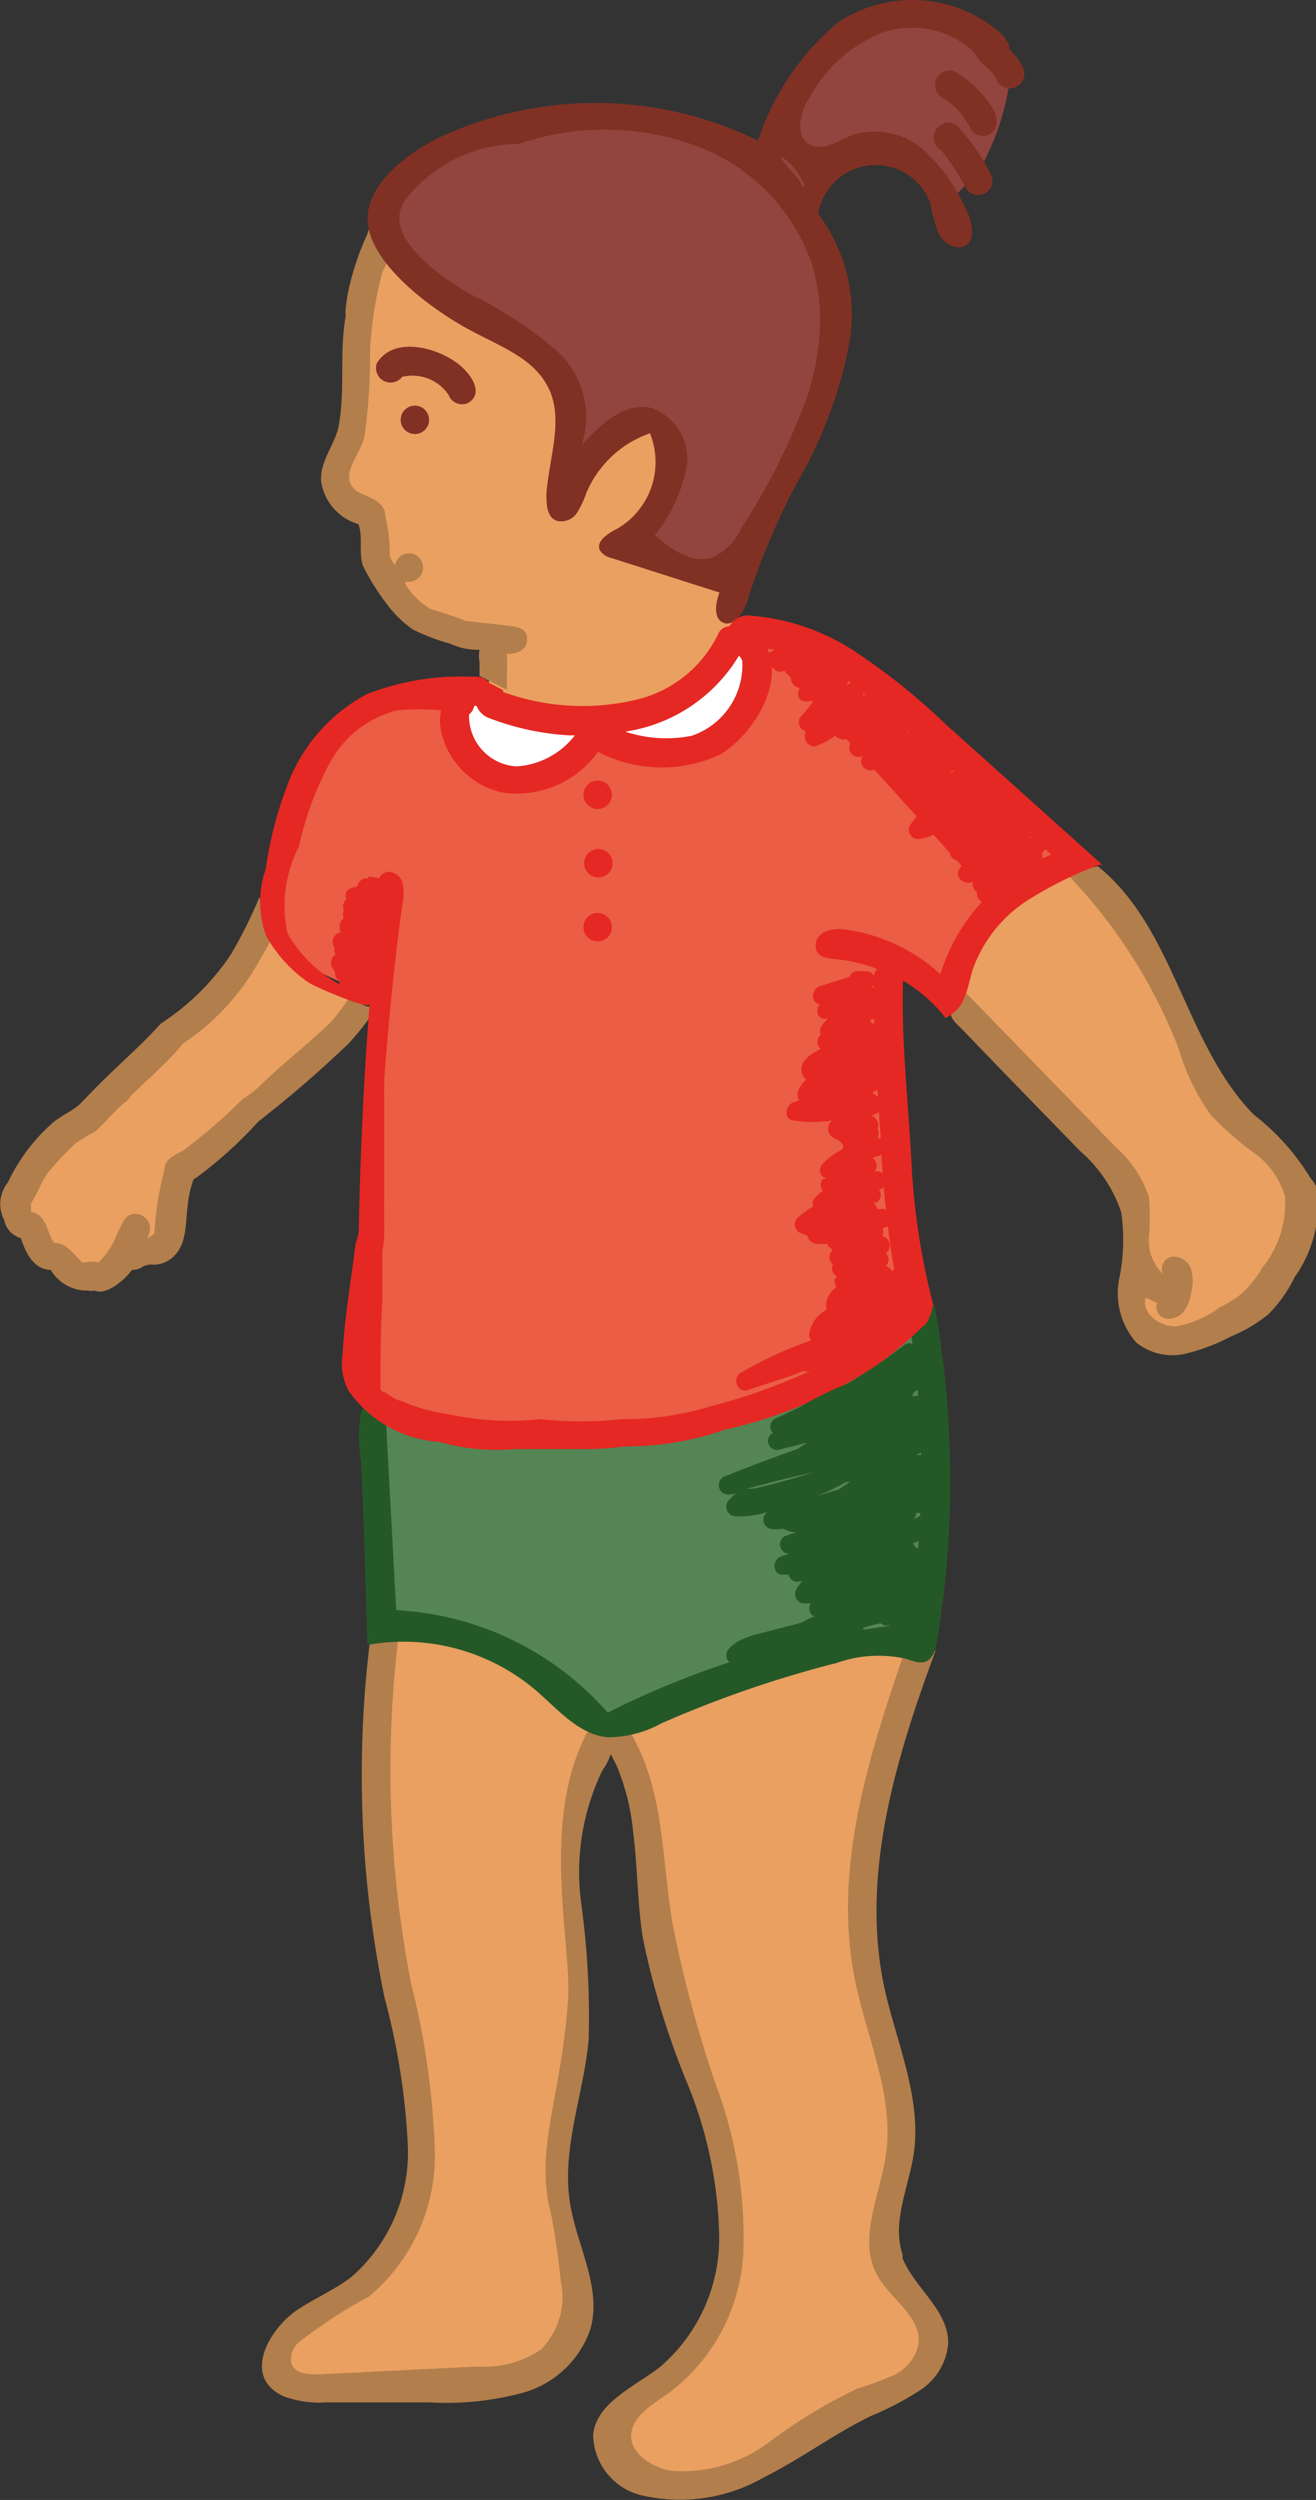<svg xmlns="http://www.w3.org/2000/svg" viewBox="0 0 35.21 66.87"><rect x="0" y="0" width="35.21" height="66.87" fill="#333333" stroke="none"/><defs><style>.cls-1{fill:#e9a061;}.cls-2{fill:#b27e4c;}.cls-3{fill:#92443f;}.cls-4{fill:#eb5d45;}.cls-5{fill:#fff;}.cls-6{fill:#558455;}.cls-7{fill:#255827;}.cls-8{fill:#e52823;}.cls-9{fill:#803124;}</style></defs><g id="Layer_2" data-name="Layer 2"><g id="Card"><path class="cls-1" d="M19.73,17.11A3.6,3.6,0,0,1,17.48,19a10.87,10.87,0,0,1-4.4-.26V17.11a14.24,14.24,0,0,1-1.87-.53,6.93,6.93,0,0,1-1.28-1.77,6,6,0,0,1-.17-1.09l-.86-1a3.36,3.36,0,0,0,.65-2A7.6,7.6,0,0,1,9.63,8a4.25,4.25,0,0,1,.68-1.71,6,6,0,0,0,1.8,1.87c1.06.62,2.43.92,2.84,1.72a5.12,5.12,0,0,1,.42,1.95l-.09.83s1.3-1.51,1.9-1.38,1.21.56.92,1.27-.83,1.29-.86,1.72,1.13,1,1.13,1l1.22.16Z"/><path class="cls-2" d="M13.46,16.72l-1-.11c-.3-.13-.63-.22-.94-.32a2,2,0,0,1-.68-.67l0-.06.1,0a.38.38,0,1,0,0-.76.38.38,0,0,0-.37.32,1.09,1.09,0,0,1-.14-.23,4.36,4.36,0,0,0-.12-1.08c0-.41-.45-.5-.75-.66-.57-.43.14-1,.2-1.54a15.23,15.23,0,0,0,.14-2.24,10.47,10.47,0,0,1,.33-2.09,4.22,4.22,0,0,0,.35-.89.38.38,0,0,0-.75-.13,7.32,7.32,0,0,0-.49,1.43,4.85,4.85,0,0,0-.09.55.76.76,0,0,0,0,.21c-.18,1,0,2-.2,3-.12.48-.49.9-.46,1.42a1.41,1.41,0,0,0,1,1.15c.13.36,0,.75.12,1.11a6,6,0,0,0,.62,1,3,3,0,0,0,.72.71,5.63,5.63,0,0,0,1,.38,1.73,1.73,0,0,0,.78.16.91.91,0,0,0,0,.33c0,.11,0,.24,0,.37l.73.37s0-.38,0-.41a4.74,4.74,0,0,0,0-.55c.28,0,.57-.1.54-.43S13.71,16.77,13.46,16.72Z"/><path class="cls-3" d="M17.15,14.47A3.11,3.11,0,0,0,18,12.7a2.63,2.63,0,0,0-.82-1.47L16,11.86l-.73.75s.39-1.76,0-2.19a23.36,23.36,0,0,0-3.63-2.63s-1.65-1.22-1.46-2S12,3.8,13.57,3.4a11.53,11.53,0,0,1,5.05,0,8,8,0,0,1,1.73.85l.83-1.79a3.34,3.34,0,0,1,2-1.83c1.28-.29,2.7-.25,3.15.14a3.35,3.35,0,0,1,.73,1,6.81,6.81,0,0,1-.79,2.66,5.5,5.5,0,0,1-.83.9,2.05,2.05,0,0,0-1.92-1.14,2.33,2.33,0,0,0-1.63.69L21.52,6a3.59,3.59,0,0,1,1,2.72,12.12,12.12,0,0,1-1.7,4.6c-.73.92-1.61,2.26-1.61,2.26Z"/><path class="cls-4" d="M20.08,17a5.1,5.1,0,0,1,2.75.75,50.41,50.41,0,0,1,4,3.49C27.78,22,28.71,23,28.71,23a8.64,8.64,0,0,0-2.5,1.82,4.68,4.68,0,0,0-.73,2l-.88-.73-.83-.39a13.45,13.45,0,0,0,0,3.3c.24,1.73.4,3.88.59,4.64A9.06,9.06,0,0,1,24.62,35S21.81,38,18.84,38.11s-4.7.65-6.58.2a7.92,7.92,0,0,1-2.81-1.18s.72-5.93.76-7.42a30.7,30.7,0,0,0-.1-3.07s-2.22-.7-2.57-1.46a2.24,2.24,0,0,1-.3-1,17,17,0,0,1,.83-2.92C8.6,20,8.91,19.4,9.84,19a15.55,15.55,0,0,1,3.22-.71,2.9,2.9,0,0,0,2.28.83,12.82,12.82,0,0,0,3.74-.67Z"/><path class="cls-5" d="M12.13,18.66s-.07,2.26,1.21,2.21a4.86,4.86,0,0,0,2.52-1s2,1.15,3.1.2a4.34,4.34,0,0,0,1.39-2.22l-.59-.9a4.17,4.17,0,0,1-3.29,2.2,7.92,7.92,0,0,1-3.39-.58Z"/><path class="cls-1" d="M10.23,43.54a48.21,48.21,0,0,0-.27,5.2c.11,1.52,1.12,6.12,1.33,7.18s.16,3.14-.49,3.93a30.67,30.67,0,0,1-2.67,2.4,1.94,1.94,0,0,0-.47,1.47s4.62.47,5.58.2a7.53,7.53,0,0,0,2.38-1.87l-.69-4,.61-4.7a29.55,29.55,0,0,1-.2-5,8.67,8.67,0,0,1,1-2.25,11.18,11.18,0,0,1,.95,2.69c.31,1.46.92,5.72,1.39,6.65a23,23,0,0,1,.88,4.3l-.76,2.87L16.41,65s.07,1.91,1.82,1.53a19.8,19.8,0,0,0,4.48-2.08S25.4,63.6,25,62.7s-1.34-3-1.34-3A7.13,7.13,0,0,0,24,55.57a15.87,15.87,0,0,1-.79-6c.26-1.45,1.71-6.31,1.71-6.31H10.53Z"/><path class="cls-6" d="M10.1,37.58V41l.12,2.56s2.69-.12,3.91.92,2.18,1.71,2.18,1.71a30.31,30.31,0,0,1,4.49-1.57,17.23,17.23,0,0,1,3.71-.55,25.54,25.54,0,0,0,.53-4.6c-.16-1-.43-4.42-.43-4.42a17.53,17.53,0,0,1-7.25,3.4A15.91,15.91,0,0,1,10.1,37.58Z"/><path class="cls-1" d="M7.2,24.42,5.41,27.07s-2.33,2-2.88,2.57S.65,31.56.65,31.56L.5,32.65l1.07,1.09,1.06.54.86-.78s.72.4,1,0a7,7,0,0,0,.2-2.1,11,11,0,0,0,2.78-2c.93-1.07,2.29-2.69,2.29-2.69a8.34,8.34,0,0,1-1.83-1.21A6.26,6.26,0,0,1,7.2,24.42Z"/><path class="cls-1" d="M25.48,26.83s2.18,2.2,2.84,2.88a8.93,8.93,0,0,1,1.91,2.37,7.23,7.23,0,0,1,.16,2.17s-.62,1.53.72,1.62S34.32,34,34.32,34l.24-2.83-2.07-2a38.3,38.3,0,0,0-2-4.21c-.58-.78-1.76-2-1.76-2a6.23,6.23,0,0,0-2.33,1.51A11.41,11.41,0,0,0,25.48,26.83Z"/><path class="cls-2" d="M35.06,31.51a6.17,6.17,0,0,0-1.51-1.69c-1.85-1.88-2.12-5-4.18-6.65l-.83.2a14,14,0,0,1,3,4.69,5.82,5.82,0,0,0,.86,1.77,8.65,8.65,0,0,0,1.14,1A2.16,2.16,0,0,1,34.38,32a2.72,2.72,0,0,1-.6,1.9,2.91,2.91,0,0,1-.58.72,3.13,3.13,0,0,1-.58.36,2.76,2.76,0,0,1-1.17.5c-.43,0-.91-.35-.8-.77l.31.14a.32.32,0,0,0,.23.42.51.51,0,0,0,.48-.19,1.1,1.1,0,0,0,.2-.5,1.22,1.22,0,0,0,0-.63.51.51,0,0,0-.49-.34.33.33,0,0,0-.26.47,1.23,1.23,0,0,1-.38-1,6.26,6.26,0,0,0,0-1.06,3.08,3.08,0,0,0-.88-1.33l-4.1-4.22a2,2,0,0,0-.33.58c0,.21.15.32.31.48l1.05,1.09,2.11,2.17A3.73,3.73,0,0,1,30,32.43a5.2,5.2,0,0,1-.06,1.8,2,2,0,0,0,.46,1.68,1.54,1.54,0,0,0,1.27.31,5.17,5.17,0,0,0,1.26-.47,4,4,0,0,0,1-.59,3.71,3.71,0,0,0,.71-1,3.37,3.37,0,0,0,.6-2.37A1.06,1.06,0,0,0,35.06,31.51Z"/><path d="M14.93,48.76h0v0Z"/><path class="cls-2" d="M16,46.17l-.11,0a.58.58,0,0,0-.24.29c-1.17,2.35-.36,5.55-.45,7-.17,2.62-.91,4-.46,5.75A17.61,17.61,0,0,1,15,61a2,2,0,0,1-.53,1.85,2.7,2.7,0,0,1-1.68.45l-4.23.21c-.3,0-.68,0-.77-.31a.6.6,0,0,1,.22-.56,12.9,12.9,0,0,1,1.86-1.21,4.91,4.91,0,0,0,1.76-4A21,21,0,0,0,11,53.06a29.83,29.83,0,0,1-.31-9.52l-.77.19a29.34,29.34,0,0,0,.37,9.71,18.63,18.63,0,0,1,.62,3.91,4.42,4.42,0,0,1-1.49,3.54c-.46.36-1,.58-1.5.92-.73.51-1.47,1.8-.3,2.3a2.82,2.82,0,0,0,1.12.15h2.74A7.91,7.91,0,0,0,14,64a2.67,2.67,0,0,0,1.79-1.68c.33-1.12-.36-2.25-.54-3.4-.23-1.46.37-2.9.5-4.37a22.22,22.22,0,0,0-.2-3.64,6.26,6.26,0,0,1,.57-3.56,1.5,1.5,0,0,0,.28-.71A.44.44,0,0,0,16,46.17Z"/><polygon points="19.54 61.94 19.54 61.95 19.54 61.95 19.54 61.94"/><path class="cls-2" d="M24.15,60.41l0-.1c-.3-.88.17-1.81.3-2.72.21-1.5-.48-3-.79-4.43-.64-3,.3-6.11,1.37-9l-.72-.3c-1,2.92-2.05,6-1.44,9.07.31,1.58,1.07,3.13.83,4.73-.16,1.08-.76,2.24-.23,3.2.36.65,1.22,1.13,1.1,1.87a1.19,1.19,0,0,1-.63.79,8.23,8.23,0,0,1-1,.37,13.76,13.76,0,0,0-2.37,1.44,3.85,3.85,0,0,1-2.61.76c-.55-.09-1.13-.5-1.07-1s.61-.8,1-1.08a5,5,0,0,0,2-3.82,11.59,11.59,0,0,0-.72-4.38A32.43,32.43,0,0,1,18,51.48c-.29-1.65-.22-3.41-1-4.89a1,1,0,0,0-.45-.49c-.21-.08-.56,0-.53.32,0,.11.19.28.25.38s.15.27.22.41A6.06,6.06,0,0,1,16.94,49c.12.94.11,1.9.26,2.84a21.54,21.54,0,0,0,1.19,3.89,11.29,11.29,0,0,1,.85,4,4.53,4.53,0,0,1-1.59,3.59c-.69.53-1.66.93-1.78,1.78a1.69,1.69,0,0,0,1.36,1.66,4.51,4.51,0,0,0,3.2-.49c1-.5,1.89-1.17,2.88-1.65a8,8,0,0,0,1.33-.7,1.66,1.66,0,0,0,.73-1.24C25.38,61.8,24.48,61.21,24.15,60.41Z"/><path d="M17.56,48.4v0h0Z"/><path class="cls-7" d="M25.41,38.78A25.33,25.33,0,0,0,25,34.9l-.68.4a25.49,25.49,0,0,1,0,8.13,23.44,23.44,0,0,0-8.06,2.38,8.07,8.07,0,0,0-5.66-2.74l-.27-5c0-.21-.05-.46-.24-.53a.36.36,0,0,0-.43.24,3.84,3.84,0,0,0,0,1.31l.07,1.63L9.83,44a5.46,5.46,0,0,1,4.49,1.2c.6.51,1.16,1.2,1.94,1.27a3,3,0,0,0,1.43-.37,30,30,0,0,1,4.7-1.62,3.34,3.34,0,0,1,1.85-.11c.21.07.46.18.64,0a.64.64,0,0,0,.17-.38A25.19,25.19,0,0,0,25.41,38.78Z"/><path class="cls-2" d="M9.93,26.93a.47.47,0,0,1-.35-.15l-.08-.06-.09-.07-.05,0a4.52,4.52,0,0,1-.53.71C8.25,27.92,7.59,28.43,7,29a2.91,2.91,0,0,1-.51.4A14.69,14.69,0,0,1,5,30.7c-.21.18-.59.24-.6.58,0,0,0,0,0,0A8.8,8.8,0,0,0,4.13,33a.67.67,0,0,1-.2.12h0A.47.47,0,0,0,4,32.75a.4.4,0,0,0-.47-.27c-.23.06-.27.31-.38.48a2,2,0,0,1-.52.81c-.13-.05-.29,0-.43,0-.23-.21-.4-.52-.76-.53-.19-.28-.19-.76-.61-.82l0-.11a.65.65,0,0,1,0-.13c.19-.27.25-.53.45-.81A9.21,9.21,0,0,1,2,30.6a4.09,4.09,0,0,1,.54-.33c.3-.26.53-.58.85-.82l0,0h0a.36.36,0,0,0,.11-.14c.47-.46,1-.9,1.4-1.4A6.31,6.31,0,0,0,6.76,26c.22-.37.44-.75.64-1.15l0,0a1.16,1.16,0,0,1-.16-.4A.81.81,0,0,1,6.94,24a12.29,12.29,0,0,1-.77,1.54h0A6.47,6.47,0,0,1,4.3,27.38c-.58.65-1.25,1.2-1.85,1.83l-.06.06v0l-.21.22c-.22.23-.55.34-.8.57A4.88,4.88,0,0,0,.21,31.63a.92.92,0,0,0-.1,1,.64.64,0,0,0,.45.49c.12.38.34.84.8.85a1.12,1.12,0,0,0,1,.55.33.33,0,0,0,.17,0c.29.14.78-.25,1-.55a.54.54,0,0,0,.32-.11A.67.67,0,0,0,4,33.82a.77.77,0,0,0,.7-.27c.3-.33.26-.85.32-1.27a2.8,2.8,0,0,1,.16-.74.67.67,0,0,0,.14-.09A11,11,0,0,0,6.91,30,30.34,30.34,0,0,0,9.34,27.9a7.59,7.59,0,0,0,.77-1A.34.34,0,0,1,9.93,26.93Z"/><circle class="cls-8" cx="15.99" cy="21.26" r="0.38"/><circle class="cls-8" cx="16.01" cy="23.09" r="0.38"/><circle class="cls-8" cx="15.99" cy="24.8" r="0.38"/><path d="M19.76,14.15v0Z"/><path class="cls-9" d="M12,10.56a1.17,1.17,0,0,0-1.24-.48l0,0v0h0a.39.39,0,0,1-.68-.36c.44-.73,1.58-.44,2.16,0,.32.23.76.81.26,1.07A.39.39,0,0,1,12,10.56Z"/><circle class="cls-9" cx="11.1" cy="11.23" r="0.38"/><path d="M19.22,16.47v0Z"/><path class="cls-9" d="M27.36,1.78A1.84,1.84,0,0,0,27,1.31a.27.27,0,0,0,0-.09,1,1,0,0,0-.34-.43A3.6,3.6,0,0,0,22.42.6a7,7,0,0,0-2.14,3.16,9.91,9.91,0,0,0-8.51-.09c-.84.4-2.14,1.34-1.91,2.44s1.76,2.2,2.66,2.69,1.78.78,2.17,1.61,0,1.85-.07,2.79c0,.28,0,.62.27.73a.51.51,0,0,0,.54-.2,2.53,2.53,0,0,0,.26-.55,2.87,2.87,0,0,1,1.7-1.59,2.06,2.06,0,0,1-.89,2.56c-.24.12-.56.33-.45.57a.51.51,0,0,0,.32.21l2.88.92c-.11.28-.17.7.11.81s.56-.3.65-.63a18.35,18.35,0,0,1,1.46-3.38A11.62,11.62,0,0,0,22.72,9.2a4.46,4.46,0,0,0-.83-3.48,1.56,1.56,0,0,1,3-.29,4.13,4.13,0,0,0,.24.85c.14.25.49.44.73.27s.15-.63,0-.92A4.89,4.89,0,0,0,24.7,4a2,2,0,0,0-1.89-.39c-.38.15-.8.46-1.16.25s-.27-.83,0-1.23A3.8,3.8,0,0,1,23.54.9,2.42,2.42,0,0,1,26,1.34a.76.76,0,0,0,.09.09c.1.28.48.42.58.73A.38.38,0,0,0,27.36,1.78ZM21.72,7.06a4.92,4.92,0,0,1,.21,1.79,6.56,6.56,0,0,1-.39,1.91,17.38,17.38,0,0,1-1.7,3.36,1.63,1.63,0,0,1-.75.78c-.55.21-1.12-.2-1.57-.58a4.28,4.28,0,0,0,.85-1.82,1.44,1.44,0,0,0-.95-1.59c-.73-.16-1.38.47-1.86,1a2.39,2.39,0,0,0-.69-2.55,11.06,11.06,0,0,0-2.34-1.52c-.76-.45-2.41-1.57-1.65-2.54a3.86,3.86,0,0,1,3-1.45,7.11,7.11,0,0,1,4.6,0A5.15,5.15,0,0,1,21.72,7.06Zm-.28-2.27s.1.14.08.2l-.08,0a.16.16,0,0,0,0-.07,1.15,1.15,0,0,0-.19-.26,2.51,2.51,0,0,1-.38-.48A1.37,1.37,0,0,1,21.44,4.79Z"/><path class="cls-9" d="M25.69,3.46a.38.38,0,0,0-.32-.18.4.4,0,0,0-.18.75,6.13,6.13,0,0,1,.65,1,.38.38,0,0,0,.66-.39A5.5,5.5,0,0,0,25.69,3.46Z"/><path class="cls-9" d="M25.51,1.9a.39.39,0,0,0-.32.7,1.89,1.89,0,0,1,.78.85.38.38,0,0,0,.52.13C27.12,3.15,25.92,2.09,25.51,1.9Z"/><path d="M10.66,7.36l0,0h0Z"/><path class="cls-8" d="M25.3,19.37a17.22,17.22,0,0,0-2.36-1.9,5.91,5.91,0,0,0-2.83-1,.56.56,0,0,0-.59.28.35.35,0,0,0-.31.22,3.26,3.26,0,0,1-2.08,1.72,6.22,6.22,0,0,1-3.67-.18s0,0,0-.05l-.38-.2h0a.16.16,0,0,0-.07-.07.45.45,0,0,0-.26-.09h-.19a6.87,6.87,0,0,0-2.75.47,4.55,4.55,0,0,0-2.15,2.51,10.07,10.07,0,0,0-.55,2.16,2.69,2.69,0,0,0,0,1.77,3.65,3.65,0,0,0,1.16,1.28c.11.08,1.61.74,1.62.57-.16,2-.25,4-.29,6,0,.15-.05.29-.09.43-.12,1-.29,1.92-.34,2.9a1.59,1.59,0,0,0,.15,1,3.22,3.22,0,0,0,2.44,1.38,5.55,5.55,0,0,0,2,.19c.31,0,.63,0,.94,0s.62,0,.93,0a7.83,7.83,0,0,0,1.08-.07,8,8,0,0,0,2.69-.45,12,12,0,0,0,4.1-1.75,11.51,11.51,0,0,0,1.18-1c.2-.11.29-.59.29-.59a18.81,18.81,0,0,1-.58-3.73c-.08-1.65-.28-3.28-.23-4.94a4,4,0,0,1,1.14,1,1,1,0,0,0,.51-.56c.1-.24.14-.5.22-.75a3.66,3.66,0,0,1,1.39-1.79,10.25,10.25,0,0,1,2-1l.07,0Zm-5.53-1.83,0,0a.34.34,0,0,1,.09.14,2,2,0,0,1-1.35,2,3.48,3.48,0,0,1-1.78-.11A4.28,4.28,0,0,0,19.77,17.54Zm-7.08,1.34h0l.06,0a.59.59,0,0,0,.29.31,7.1,7.1,0,0,0,2.19.48h.15a2.14,2.14,0,0,1-1.56.83,1.35,1.35,0,0,1-1.27-1.39A.39.39,0,0,0,12.69,18.88Zm12.47,7.18a4.67,4.67,0,0,0-2.51-1.19,1,1,0,0,0-.61.07.4.4,0,0,0-.18.52c.1.17.33.18.53.2a4.06,4.06,0,0,1,1.08.26.41.41,0,0,0-.1.23c0,1.43.09,2.8.19,4.25a29.39,29.39,0,0,0,.33,3.36c.1.39.19.77.29,1.16a8.72,8.72,0,0,1-1.91,1.46A15.6,15.6,0,0,1,19,37.62a7.81,7.81,0,0,1-2.37.34,9.84,9.84,0,0,1-2.17,0,7.79,7.79,0,0,1-2.5-.14,4.46,4.46,0,0,1-1.2-.34.89.89,0,0,1-.33-.15.94.94,0,0,1-.12-.09l0,0-.05,0-.08-.07c0-.82,0-1.63.05-2.45,0-.29,0-.58,0-.88,0-.12,0-.25,0-.38a3.15,3.15,0,0,0,.05-.43,1.34,1.34,0,0,0,0-.2,1.5,1.5,0,0,1,0-.2h0v0h0l0-.26a1.62,1.62,0,0,1,0-.22c0-.15,0-.31,0-.46s0-.17,0-.25,0-.19,0-.29v-.23c0-.09,0-.18,0-.28v-.79c0-.11,0-.22,0-.33l0-.2a1,1,0,0,1,0-.17,0,0,0,0,1,0,0h0v-.11s0-.06,0-.1a.25.25,0,0,0,0-.08h0v0c.12-1.57.27-3.14.49-4.7a1.23,1.23,0,0,0,0-.54.4.4,0,0,0-.41-.3c-.24.05-.32.35-.35.59-.11.9-.22,1.79-.32,2.68a3.57,3.57,0,0,1-2-1.63A3.46,3.46,0,0,1,8,22.64a8.48,8.48,0,0,1,.81-2.21A2.83,2.83,0,0,1,10.63,19a6.51,6.51,0,0,1,1.17,0,1.43,1.43,0,0,0,0,.55,2.15,2.15,0,0,0,1.65,1.65A2.67,2.67,0,0,0,16,20.11a3.69,3.69,0,0,0,3.27.07c.85-.5,1.71-1.86,1.26-2.83l.61.1a6,6,0,0,1,2.4,1.48l4.59,3.93A5,5,0,0,0,25.16,26.06Z"/><path class="cls-8" d="M24.33,34.27a.93.93,0,0,0,.05-.1.25.25,0,0,0-.39-.3,1.79,1.79,0,0,0-.13.14.22.22,0,0,0-.16-.14.25.25,0,0,0,0-.35h0a.25.25,0,0,0-.09-.45.26.26,0,0,0,0-.21l.15-.06c.28-.12.07-.5-.19-.46l-.1,0a.25.25,0,0,0-.11-.17l.08,0a.23.23,0,0,0,.08-.34h0c.31-.09.18-.58-.13-.49h0a.24.24,0,0,0-.05-.37h0l0,0,.19-.06a.24.24,0,0,0-.05-.47.28.28,0,0,0,0-.25.26.26,0,0,0-.16-.34l.2-.1c.23-.1.12-.35-.06-.43a.3.3,0,0,0-.13-.09,2.5,2.5,0,0,0,.36-.24.25.25,0,0,0-.14-.42.16.16,0,0,0,0-.07.25.25,0,0,0-.08-.35h0a.47.47,0,0,0,.12-.51.55.55,0,0,0-.3-.3l0-.06.17-.06c.23-.1.12-.38-.07-.44a.24.24,0,0,0-.06-.38.24.24,0,0,0-.15-.42l-.17,0a.24.24,0,0,0-.28.15l-.8.25c-.21.07-.26.44,0,.48h0c-.1.14-.09.36.11.39h.11a1.06,1.06,0,0,0-.19.23.28.28,0,0,0,0,.2.25.25,0,0,0,0,.38s0,0,0,0c-.28.13-.52.31-.52.55a.37.37,0,0,0,.13.27.72.72,0,0,0-.23.35.24.24,0,0,0,.05.2l-.17.06c-.2.07-.27.44,0,.48a3.36,3.36,0,0,0,1.05,0,.28.28,0,0,0,.05.48.41.41,0,0,1,.24.19s0,.06,0,.09h0v0a2.15,2.15,0,0,0-.55.4.25.25,0,0,0,0,.35s.06,0,.08.05l-.07,0a.24.24,0,0,0,0,.32,1,1,0,0,0-.26.25.22.22,0,0,0,0,.17,3.19,3.19,0,0,0-.42.3.26.26,0,0,0,.05.4l.21.08a.28.28,0,0,0,.24.22,1.41,1.41,0,0,0,.29,0,.28.28,0,0,0,.15.15h0a.47.47,0,0,0-.08.14.25.25,0,0,0,.09.26.23.23,0,0,0,.09.31h0s0,.06-.05.09a.33.33,0,0,0,.05.21.65.65,0,0,0-.26.36.48.48,0,0,0,0,.24.89.89,0,0,0-.47.66.2.2,0,0,0,.06.16,10.79,10.79,0,0,0-1.89.87c-.24.14-.09.56.19.46.49-.17,1-.31,1.49-.51a.25.25,0,0,0,.17,0l.2-.09a.21.21,0,0,0,.16.08c.43,0,.94-.39,1.25-.63a.3.3,0,0,0,.12-.2,4.18,4.18,0,0,0,.83-.68A.23.23,0,0,0,24.3,35a.25.25,0,0,0-.14-.38h-.05a.83.83,0,0,0,.09-.16l.06-.07h0l0,0S24.32,34.3,24.33,34.27Zm-2-4.38v0h0Z"/><path class="cls-8" d="M20.71,17.64a.79.79,0,0,0,.27-.2,1,1,0,0,1-.1.27c.2-.12.38-.3.58-.45a1.94,1.94,0,0,1-.2.57c.16,0,.3-.22.44-.29,0,.27-.13.43-.27.63a5,5,0,0,1,.66-.56c-.07.34-.37.59-.47.9.19-.1.61-.55.84-.42-.11.44-.6.86-.84,1.26.46-.1.78-.69,1.21-.87-.28.46-.79.77-1,1.25.54-.18.93-.73,1.45-.95-.17.27-.58.47-.66.75.44-.08.85-.67,1.3-.63-.24.41-.76.62-.87,1.1.36-.05.82-.49,1.19-.67-.26.37-.78.58-.93,1a6.17,6.17,0,0,0,1.5-.79,12.72,12.72,0,0,1-.86,1.08c.29,0,.84-.47,1.13-.64-.25.25-.73.51-.87.81.47-.17.88-.48,1.36-.61-.2.24-1.21,1-1,1.27.54-.24,1-.66,1.56-.86,0,.24-.61.56-.79.73a7.22,7.22,0,0,0-.78.88c.57-.07,1.21-.82,1.73-1.11a6.81,6.81,0,0,0-1.22,1c.58-.08,1-.64,1.6-.75-.21.38-1.26.81-1.17,1.22A11.39,11.39,0,0,0,27,21.69a4.7,4.7,0,0,0-1.39,1.12A4,4,0,0,0,27.26,22a3.61,3.61,0,0,0-1.38,1c.41.09,1.14-.56,1.5-.78-.44.35-1.21.65-1.5,1.15a3.88,3.88,0,0,0,1.54-.78,5.48,5.48,0,0,0-1.19.88c.47-.05,1.08-.61,1.5-.86a8.32,8.32,0,0,0-1.45,1,5.2,5.2,0,0,0,1.36-.76c-.34.3-.83.93-1.28,1"/><path class="cls-8" d="M20.84,17.85a1.22,1.22,0,0,0,.32-.24l-.42-.24a.49.49,0,0,1-.08.21c-.11.22.12.49.34.35s.42-.32.64-.49l-.42-.24a1.88,1.88,0,0,1-.18.5c-.08.18.06.45.28.37a2.8,2.8,0,0,0,.5-.31l-.37-.22a.74.74,0,0,1-.24.5c-.17.24.2.49.39.3a6,6,0,0,1,.62-.51l-.37-.28c-.09.32-.35.57-.47.89s.19.38.37.28.47-.45.64-.39L22.22,18a5.11,5.11,0,0,1-.82,1.2.26.26,0,0,0,.29.37c.53-.15.79-.66,1.27-.89l-.34-.34c-.31.45-.78.76-1.06,1.24-.1.18.08.45.29.37.57-.22,1-.72,1.51-1L23,18.66c-.22.29-.55.45-.69.81-.07.18.14.35.31.3.43-.11.78-.62,1.23-.62l-.22-.37c-.28.42-.74.64-.9,1.16a.25.25,0,0,0,.31.3,4.92,4.92,0,0,0,1.25-.69L24,19.21c-.31.39-.76.59-.95,1.08-.07.19.14.35.31.31a6.61,6.61,0,0,0,1.56-.81l-.34-.34c-.23.4-.6.7-.87,1.08a.25.25,0,0,0,.22.37c.48,0,.88-.43,1.26-.68l-.3-.39c-.31.29-.71.49-.91.86-.1.18.06.45.28.37.46-.18.88-.47,1.36-.61L25.34,20c-.33.38-1.35,1-1,1.58a.25.25,0,0,0,.34.09c.52-.25,1-.64,1.5-.84l-.31-.31c-.06.24-.46.41-.65.56a5.83,5.83,0,0,0-.84.95.25.25,0,0,0,.24.41c.71-.13,1.19-.78,1.78-1.13l-.25-.43a6.5,6.5,0,0,0-1.26,1,.25.25,0,0,0,.24.42c.6-.11,1-.62,1.6-.75l-.28-.36c-.3.45-1.28.67-1.21,1.34,0,.14.15.31.31.24a11.14,11.14,0,0,0,1.62-.9.26.26,0,0,0-.26-.44,5.17,5.17,0,0,0-1.43,1.16.25.25,0,0,0,.24.42,3.5,3.5,0,0,0,1.76-.9.25.25,0,0,0-.3-.4,3.79,3.79,0,0,0-1.48,1.11.25.25,0,0,0,.15.37c.66.09,1.19-.49,1.7-.81L27.26,22c-.54.41-1.21.65-1.59,1.24-.13.2.08.4.28.37a4,4,0,0,0,1.59-.8c.26-.18,0-.6-.25-.43a5.87,5.87,0,0,0-1.24.92.25.25,0,0,0,.24.41,4.7,4.7,0,0,0,1.57-.88c.27-.17,0-.6-.25-.44a8.62,8.62,0,0,0-1.51,1.08.25.25,0,0,0,.24.42,5.77,5.77,0,0,0,1.42-.78l-.3-.39c-.35.31-.69.82-1.16.95a.25.25,0,0,0,.13.48c.58-.15,1-.7,1.39-1.08.2-.19-.07-.55-.31-.39a5.36,5.36,0,0,1-1.3.73l.24.42a7.67,7.67,0,0,1,1.41-1l-.25-.44a4.33,4.33,0,0,1-1.45.84l.24.42a5.5,5.5,0,0,1,1.14-.84l-.25-.43a3.81,3.81,0,0,1-1.47.75l.28.36c.32-.49.95-.71,1.41-1.06.25-.18,0-.6-.25-.43l-.62.43c-.17.12-.47.36-.69.33l.14.37a3.25,3.25,0,0,1,1.3-.93l-.3-.4a3.1,3.1,0,0,1-1.54.78l.24.42a4.37,4.37,0,0,1,1.34-1.08l-.26-.44a10.48,10.48,0,0,1-1.49.86l.32.24c0-.22.4-.45.55-.55a2.17,2.17,0,0,0,.59-.54.26.26,0,0,0-.28-.37c-.59.13-1,.64-1.6.75l.24.42a6.54,6.54,0,0,1,1.16-.94c.26-.18,0-.6-.25-.43-.55.33-1,1-1.66,1.08l.24.42a5.48,5.48,0,0,1,1-1.05c.25-.18.55-.36.64-.68,0-.17-.13-.37-.31-.3-.58.22-1.06.62-1.62.89l.34.09c0,.05,0,0,.05-.06a1.5,1.5,0,0,0,.11-.13,2.91,2.91,0,0,1,.3-.31c.17-.16.35-.3.51-.48a.26.26,0,0,0-.25-.42c-.48.15-.89.44-1.35.62l.28.37c.18-.33.57-.52.83-.77s-.06-.55-.3-.39-.67.61-1,.61l.21.38A12.84,12.84,0,0,0,25,19.7a.25.25,0,0,0-.34-.34,6.21,6.21,0,0,1-1.44.76l.31.31c.15-.4.63-.64.89-1s-.14-.45-.34-.34a4.69,4.69,0,0,1-1.13.64l.31.31c.13-.43.6-.67.84-1a.25.25,0,0,0-.21-.38c-.56,0-.86.51-1.37.64l.31.31c.11-.27.47-.46.64-.69s-.14-.43-.34-.34c-.51.23-.87.72-1.4.92l.29.36c.27-.47.74-.79,1.05-1.24.15-.23-.14-.44-.34-.34-.43.2-.7.71-1.16.84l.29.36a5.7,5.7,0,0,0,.86-1.31.26.26,0,0,0-.17-.31c-.4-.15-.73.26-1,.44l.36.28a7.56,7.56,0,0,0,.47-.89c.06-.2-.18-.41-.36-.28a5.79,5.79,0,0,0-.72.59l.39.3a1.1,1.1,0,0,0,.31-.75.26.26,0,0,0-.38-.21c-.13.07-.24.21-.38.26l.28.36a2.32,2.32,0,0,0,.23-.62.25.25,0,0,0-.42-.24,5.34,5.34,0,0,1-.53.41l.34.34a1.4,1.4,0,0,0,.13-.34.25.25,0,0,0-.41-.24.69.69,0,0,1-.22.16c-.29.15,0,.58.25.43Z"/><path class="cls-8" d="M10.06,23.74l-.26,0a1,1,0,0,1,.51.16c-.26.05-.54,0-.81.07.11.16.33.18.47.29a5.06,5.06,0,0,1-.56,0,2.45,2.45,0,0,0,.54.18c-.15.07-.39,0-.57,0a3.25,3.25,0,0,0,.51.3,5.61,5.61,0,0,0-.58,0c-.06.23.32.37.46.51-.17.08-.43-.08-.62-.08.09.16.35.21.51.32l-.47-.13c0,.22.31.36.44.52a3.51,3.51,0,0,1-.53-.15c.09.21.32.3.49.43a1.59,1.59,0,0,1-.37-.18c.13.18.35.31.45.51a.75.75,0,0,0-.34-.2.61.61,0,0,0,.39.31c.08-.3-.34-1,.33-.7a1.16,1.16,0,0,0,0-.82,1.09,1.09,0,0,0-.05.17c.17-.12.06-.43.06-.61"/><path class="cls-8" d="M10.12,23.5l-.32,0c-.28,0-.35.44-.07.49a1.12,1.12,0,0,1,.41.09l.11-.41c-.27,0-.54,0-.81.07s-.21.29-.11.42a.61.61,0,0,0,.24.18,1.51,1.51,0,0,1,.22.11L10,24c-.19,0-.38,0-.56,0a.25.25,0,0,0-.13.47,4.22,4.22,0,0,0,.6.2l-.06-.46s-.14,0-.19,0l-.25,0a.25.25,0,0,0-.12.46,3.3,3.3,0,0,0,.51.31l.12-.47a5.66,5.66,0,0,0-.58,0,.27.27,0,0,0-.24.18.53.53,0,0,0,.17.5c.1.1.27.18.35.26L9.7,25c-.07,0-.15,0-.23,0a1.8,1.8,0,0,0-.32-.06.25.25,0,0,0-.22.37c.15.23.39.27.61.41l.19-.45-.47-.13a.26.26,0,0,0-.31.31c.07.29.33.42.5.63l.25-.42a4.61,4.61,0,0,1-.53-.15.25.25,0,0,0-.28.37c.11.23.33.33.52.47l.24-.41a1.3,1.3,0,0,1-.31-.16.25.25,0,0,0-.32.07.26.26,0,0,0,0,.33,3,3,0,0,1,.41.46l.4-.31A1.17,1.17,0,0,0,9.39,26a.25.25,0,0,0-.28.37.9.9,0,0,0,.55.42.25.25,0,0,0,.3-.18,1.43,1.43,0,0,0,0-.58s0-.05,0,0V26s0,0,0,0l0,0-.07.05s0,0,0,0l.05,0,.11,0a.25.25,0,0,0,.28-.12,1.33,1.33,0,0,0,0-1,.25.25,0,0,0-.48,0,1.09,1.09,0,0,0-.05.17.25.25,0,0,0,.42.24c.25-.2.13-.51.13-.78s-.52-.32-.5,0a2.48,2.48,0,0,0,0,.27c0,.07,0,.13,0,.16l.42.24a.94.94,0,0,1,0-.16H9.81a.91.91,0,0,1,0,.63l.28-.12c-.3-.11-.68-.09-.71.3a1.32,1.32,0,0,0,0,.34s0,.06,0,.08,0,.09,0,.06v.1s0,0,0,0l.31-.18a.36.36,0,0,1-.25-.18l-.28.36a.55.55,0,0,1,.23.14.25.25,0,0,0,.39-.31,5.07,5.07,0,0,0-.48-.56l-.31.39a1.72,1.72,0,0,0,.43.21c.23.07.44-.27.24-.42s-.36-.2-.44-.37L9,25.94a4.44,4.44,0,0,0,.52.15.26.26,0,0,0,.25-.42c-.11-.13-.34-.24-.38-.42l-.31.31.48.13a.25.25,0,0,0,.19-.46,1.92,1.92,0,0,0-.25-.12A.67.67,0,0,1,9.36,25l-.21.38c.24,0,.44.16.69.07A.25.25,0,0,0,10,25a1.79,1.79,0,0,0-.28-.2l-.09-.08c-.05,0,0,0,0,0L9.31,25a5.66,5.66,0,0,1,.58,0c.24,0,.36-.36.13-.46a3.3,3.3,0,0,1-.51-.31l-.13.47a1.83,1.83,0,0,0,.7,0c.2-.08.13-.4-.06-.45A3.51,3.51,0,0,1,9.53,24l-.12.46c.18,0,.37,0,.56,0s.36-.28.18-.43a1.74,1.74,0,0,0-.26-.15.46.46,0,0,1-.21-.13l-.11.41c.27,0,.54,0,.81-.07a.26.26,0,0,0,.11-.42,1.17,1.17,0,0,0-.63-.22L9.8,24,10,24a.25.25,0,1,0,.13-.48Z"/><path class="cls-7" d="M25.18,39.93a.72.72,0,0,0-.36-.06.26.26,0,0,0-.09-.21l.31-.24c.26-.18,0-.62-.25-.43h0a.25.25,0,0,0-.21-.07l-.06,0a1,1,0,0,0,.37-.35.24.24,0,0,0,0-.29A.94.94,0,0,0,25,38a.25.25,0,0,0-.21-.31c.07-.17-.07-.42-.29-.35l-.1,0a.31.31,0,0,0,.05-.1s0,0,0,0,.23-.14.35-.19h0l.06,0c.21-.1.11-.42-.09-.45a.25.25,0,0,0-.25-.28c.11-.21-.11-.51-.33-.34A14.77,14.77,0,0,1,22.69,37a10.45,10.45,0,0,0-1.3.64s0,0,0,0l-.61.29a.24.24,0,0,0-.1.4.24.24,0,0,0,.19.44l.72-.18c-.08.06-.16.1-.23.16s0,0,0,0c-.65.23-1.3.47-1.94.73a.25.25,0,0,0,.13.49c.14,0,.28-.08.41-.12a.79.79,0,0,0-.5.33.26.26,0,0,0,.22.38,2.49,2.49,0,0,0,.86-.12.25.25,0,0,0,.06.45,1,1,0,0,0,.35,0s0,0,0,0a.88.88,0,0,0,.35.1l-.28.09a.25.25,0,0,0,.1.48l-.22.07c-.25.1-.24.5.06.49h.14a.24.24,0,0,0,.3.18l.07,0a.74.74,0,0,0-.19.27.26.26,0,0,0,.17.31,1.06,1.06,0,0,0,.25,0,.24.24,0,0,0,.09.36,1.26,1.26,0,0,0-.33.16l-1,.26c-.34.09-.78.18-1,.5a.26.26,0,0,0,.28.37c.59-.16,1.16-.34,1.73-.53L21.7,44l.11,0,.05,0,1.08-.25a.22.22,0,0,0,.16-.21,3.45,3.45,0,0,1,.46-.12.31.31,0,0,0,.13.06h.12a.18.18,0,0,0,.17.07,1.15,1.15,0,0,0,.62-.23.23.23,0,0,0,0-.35.57.57,0,0,0,.18-.36.14.14,0,0,0,0-.09c.09-.41.14-1-.3-1.14h0a.33.33,0,0,0-.06-.1,2,2,0,0,0,.66-.37C25.27,40.64,25.63,40.14,25.18,39.93Zm-2.54-.29.1,0h0l-.3.2-.56.17A7.35,7.35,0,0,0,22.64,39.64Zm-2.19.06c.35-.1.71-.18,1.06-.26l.3-.07-.39.12c-.42.12-.84.24-1.27.33l-.17,0Zm4.14.86-.15.08,0,0h0a.23.23,0,0,0,.07-.17h.27Z"/></g></g></svg>